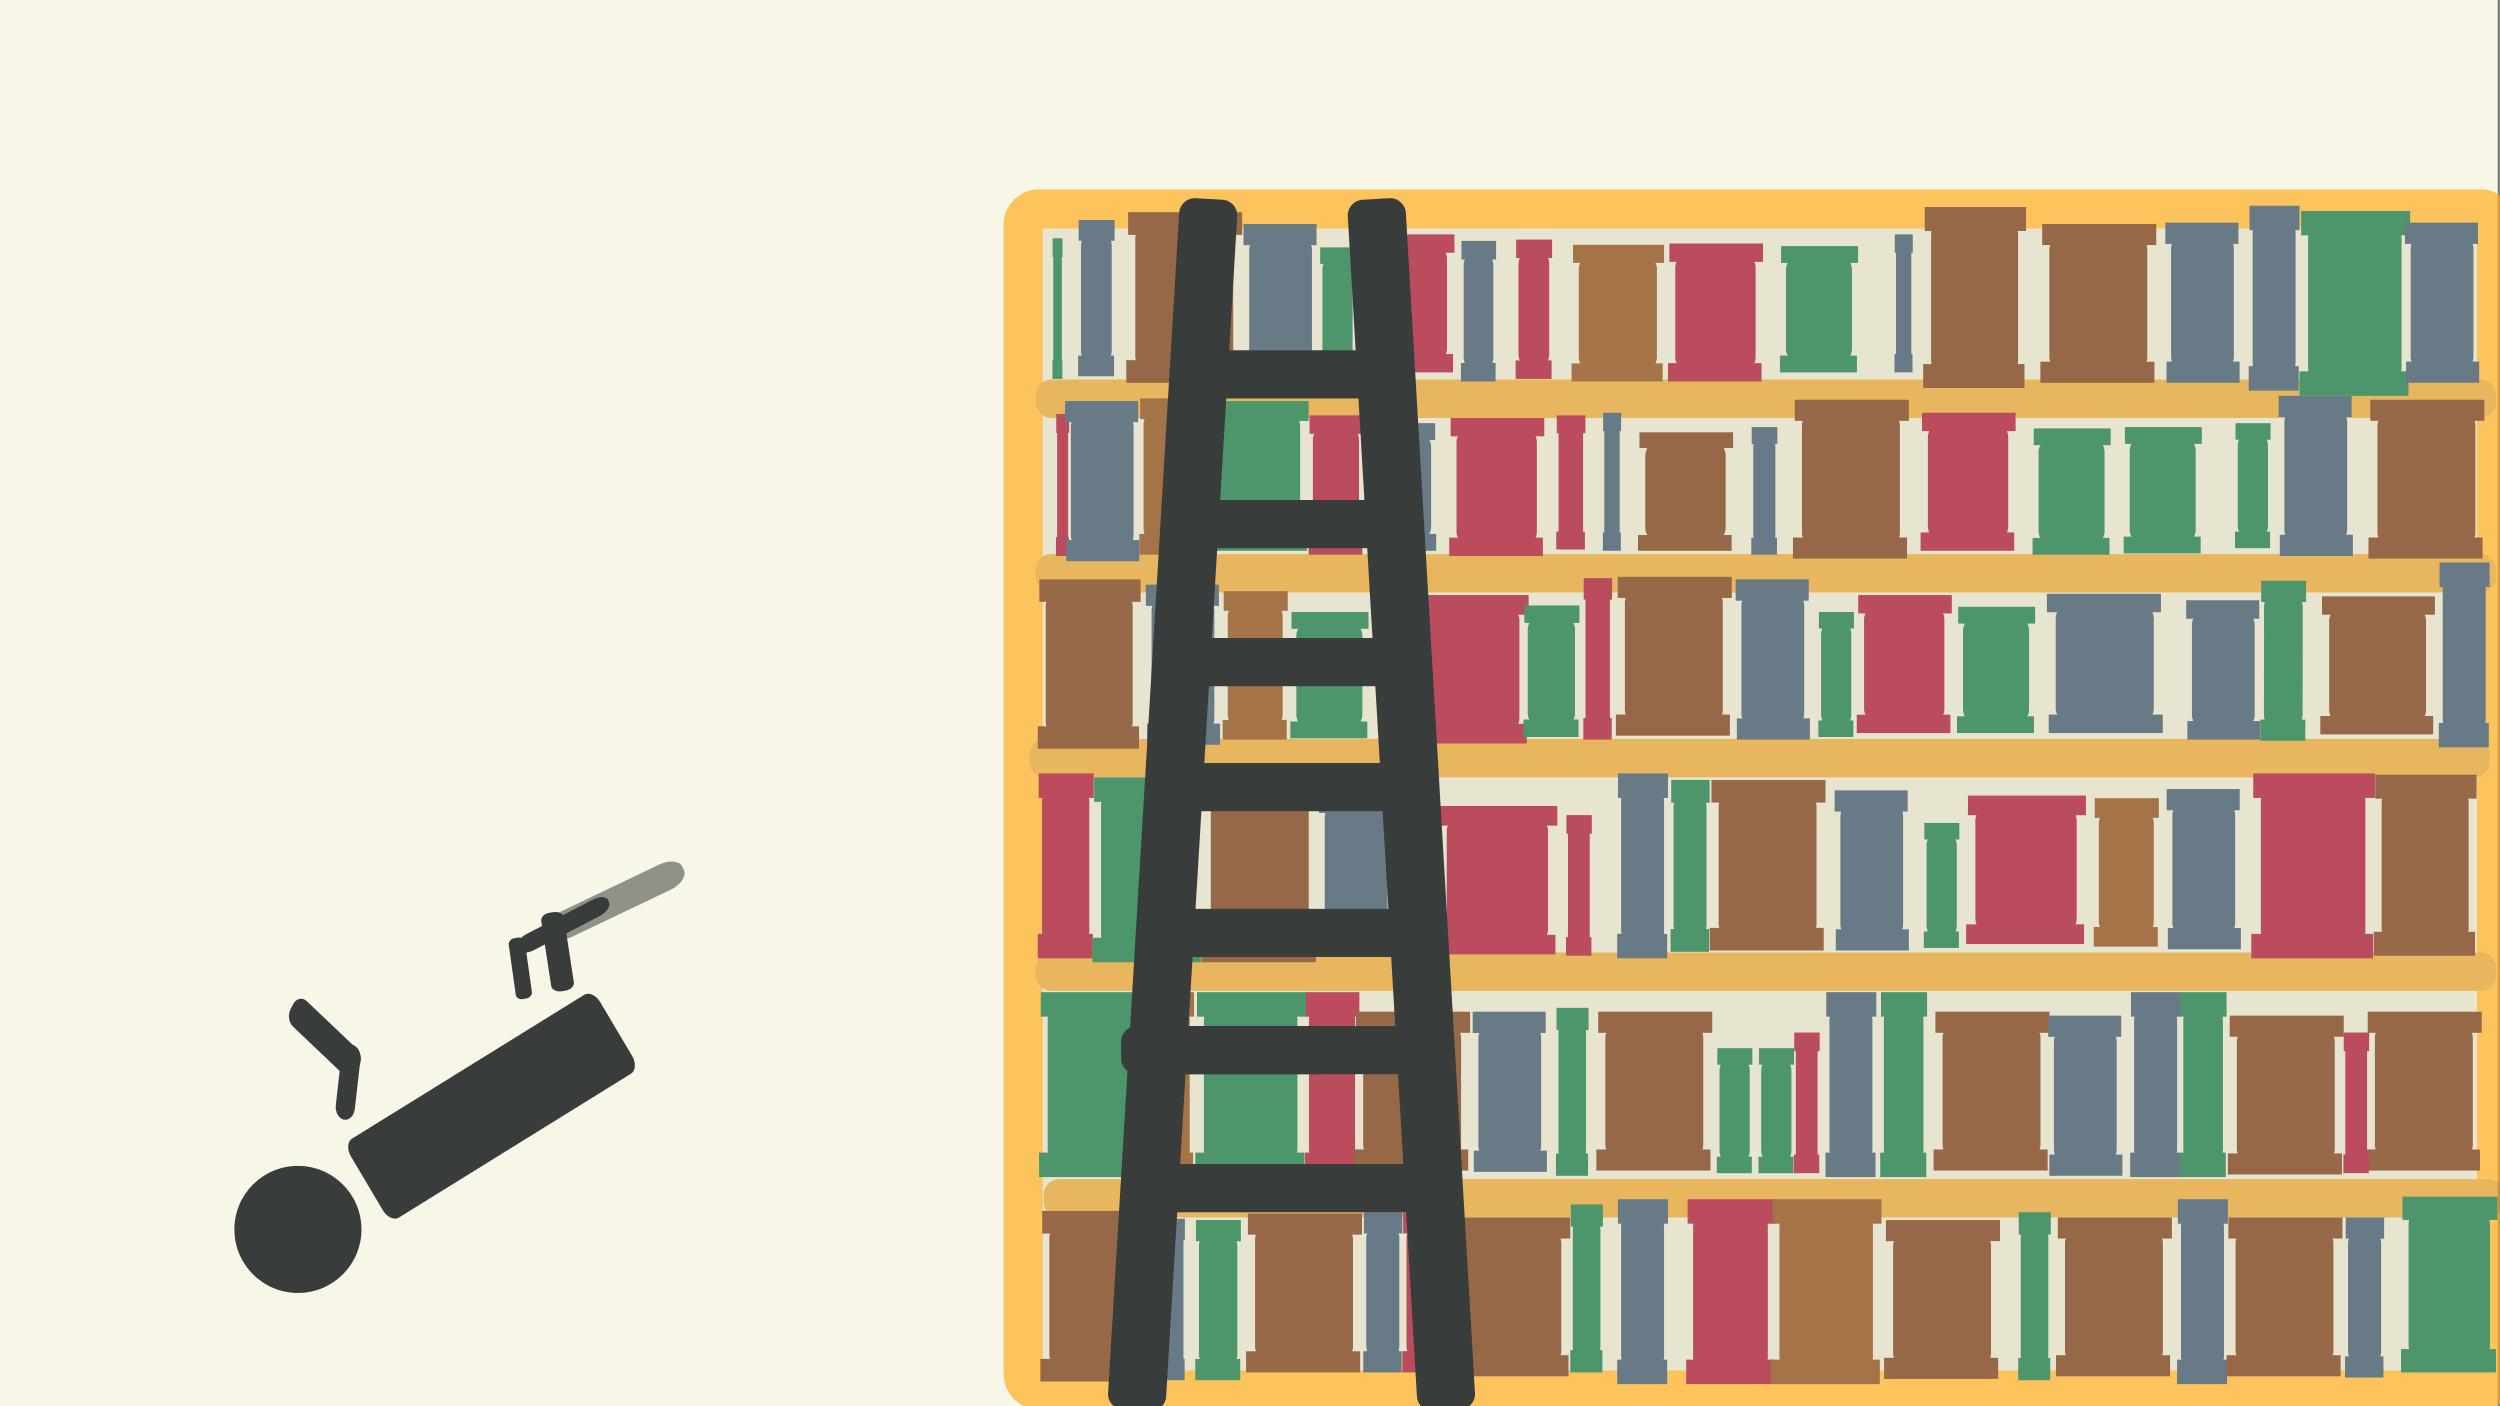 <?xml version="1.0" encoding="utf-8"?>
<!-- Generator: Adobe Illustrator 23.0.3, SVG Export Plug-In . SVG Version: 6.00 Build 0)  -->
<svg version="1.1" id="Layer_1" xmlns="http://www.w3.org/2000/svg" xmlns:xlink="http://www.w3.org/1999/xlink" x="0px" y="0px"
	 viewBox="0 0 1920 1080" style="enable-background:new 0 0 1920 1080;" xml:space="preserve">
<rect x="0" y="0" width="1920" height="1080" fill="#808080" stroke="none"/>
<style type="text/css">
	.st0{fill:#F7F6E7;}
	.st1{opacity:0.69;}
	.st2{fill:#DFDDC5;stroke:#FFAC1D;stroke-width:30;stroke-miterlimit:10;}
	.st3{fill:#DF9A21;}
	.st4{fill:#274259;}
	.st5{fill:#9E0020;}
	.st6{fill:#7F3900;}
	.st7{fill:#006A32;}
	.st8{fill:#6A2900;}
	.st9{fill:#383D3B;}
	.st10{opacity:0.54;fill:#383D3B;enable-background:new    ;}
</style>
<rect x="-4.2" class="st0" width="1922.4" height="1080"/>
<g id="Layer_4">
</g>
<g id="Layer_5">
	<g class="st1">
		<path class="st2" d="M1905.3,1067.5H797.8c-6.6,0-12-5.4-12-12v-883c0-6.6,5.4-12,12-12h1107.5c6.6,0,12,5.4,12,12v883
			C1917.3,1062.1,1911.9,1067.5,1905.3,1067.5z"/>
		<path class="st3" d="M1905,321H807.5c-6.6,0-12-5.4-12-12v-5.5c0-6.6,5.4-12,12-12H1905c6.6,0,12,5.4,12,12v5.5
			C1917,315.6,1911.6,321,1905,321z"/>
		<path class="st3" d="M1905,455H807.5c-6.6,0-12-5.4-12-12v-5.5c0-6.6,5.4-12,12-12H1905c6.6,0,12,5.4,12,12v5.5
			C1917,449.6,1911.6,455,1905,455z"/>
		<path class="st3" d="M1900,597H802.5c-6.6,0-12-5.4-12-12v-5.5c0-6.6,5.4-12,12-12H1900c6.6,0,12,5.4,12,12v5.5
			C1912,591.6,1906.6,597,1900,597z"/>
		<path class="st3" d="M1905,761H807.5c-6.6,0-12-5.4-12-12v-5.5c0-6.6,5.4-12,12-12H1905c6.6,0,12,5.4,12,12v5.5
			C1917,755.6,1911.6,761,1905,761z"/>
		<path class="st3" d="M1911,935H813.5c-6.6,0-12-5.4-12-12v-5.5c0-6.6,5.4-12,12-12H1911c6.6,0,12,5.4,12,12v5.5
			C1923,929.6,1917.6,935,1911,935z"/>
		<g>
			<path class="st4" d="M1751,290.6h-9c-6.6,0-12-5.4-12-12v-99.2c0-6.6,5.4-12,12-12h9c6.6,0,12,5.4,12,12v99.2
				C1763,285.2,1757.6,290.6,1751,290.6z"/>
			<rect x="1727.6" y="158" class="st4" width="38.4" height="18.8"/>
			<rect x="1727" y="281.2" class="st4" width="38.4" height="18.8"/>
		</g>
		<g>
			<path class="st4" d="M1355,419.5L1355,419.5c-4.7,0-8.5-3.8-8.5-8.5V343c0-4.6,3.8-8.5,8.5-8.5l0,0c4.7,0,8.5,3.8,8.5,8.5V411
				C1363.5,415.7,1359.7,419.5,1355,419.5z"/>
			<rect x="1345.3" y="328" class="st4" width="19.7" height="13"/>
			<rect x="1345" y="413" class="st4" width="19.7" height="13"/>
		</g>
		<g>
			<path class="st4" d="M1897,564.6h-9c-6.6,0-12-5.4-12-12v-99.2c0-6.6,5.4-12,12-12h9c6.6,0,12,5.4,12,12v99.2
				C1909,559.2,1903.6,564.6,1897,564.6z"/>
			<rect x="1873.6" y="432" class="st4" width="38.4" height="18.8"/>
			<rect x="1873" y="555.2" class="st4" width="38.4" height="18.8"/>
		</g>
		<g>
			<path class="st4" d="M1135.5,285.8L1135.5,285.8c-6.3,0-11.4-5.1-11.4-11.4v-70.8c0-6.3,5.1-11.4,11.4-11.4l0,0
				c6.3,0,11.4,5.1,11.4,11.4v70.8C1146.9,280.7,1141.8,285.8,1135.5,285.8z"/>
			<rect x="1122.4" y="185" class="st4" width="26.6" height="14.3"/>
			<rect x="1122" y="278.7" class="st4" width="26.6" height="14.3"/>
		</g>
		<g>
			<path class="st4" d="M1266,726.6h-9c-6.6,0-12-5.4-12-12v-99.2c0-6.6,5.4-12,12-12h9c6.6,0,12,5.4,12,12v99.2
				C1278,721.2,1272.6,726.6,1266,726.6z"/>
			<rect x="1242.6" y="594" class="st4" width="38.4" height="18.8"/>
			<rect x="1242" y="717.2" class="st4" width="38.4" height="18.8"/>
		</g>
		<g>
			<path class="st4" d="M842,281L842,281c-6.5,0-11.8-5.3-11.8-11.9v-80.4c0-6.5,5.3-11.9,11.8-11.9l0,0c6.5,0,11.8,5.3,11.8,11.9
				v80.4C853.8,275.7,848.5,281,842,281z"/>
			<rect x="828.4" y="169" class="st4" width="27.6" height="15.9"/>
			<rect x="828" y="273.1" class="st4" width="27.6" height="15.9"/>
		</g>
		<g>
			<path class="st4" d="M1426,894.6h-9c-6.6,0-12-5.4-12-12v-99.2c0-6.6,5.4-12,12-12h9c6.6,0,12,5.4,12,12v99.2
				C1438,889.2,1432.6,894.6,1426,894.6z"/>
			<rect x="1402.6" y="762" class="st4" width="38.4" height="18.8"/>
			<rect x="1402" y="885.2" class="st4" width="38.4" height="18.8"/>
		</g>
		<g>
			<path class="st4" d="M1266,1053.6h-9c-6.6,0-12-5.4-12-12v-99.2c0-6.6,5.4-12,12-12h9c6.6,0,12,5.4,12,12v99.2
				C1278,1048.2,1272.6,1053.6,1266,1053.6z"/>
			<rect x="1242.6" y="921" class="st4" width="38.4" height="18.8"/>
			<rect x="1242" y="1044.2" class="st4" width="38.4" height="18.8"/>
		</g>
		<g>
			<path class="st4" d="M1696,1053.6h-9c-6.6,0-12-5.4-12-12v-99.2c0-6.6,5.4-12,12-12h9c6.6,0,12,5.4,12,12v99.2
				C1708,1048.2,1702.6,1053.6,1696,1053.6z"/>
			<rect x="1672.6" y="921" class="st4" width="38.4" height="18.8"/>
			<rect x="1672" y="1044.2" class="st4" width="38.4" height="18.8"/>
		</g>
		<g>
			<path class="st4" d="M1660,894.6h-9c-6.6,0-12-5.4-12-12v-99.2c0-6.6,5.4-12,12-12h9c6.6,0,12,5.4,12,12v99.2
				C1672,889.2,1666.6,894.6,1660,894.6z"/>
			<rect x="1636.6" y="762" class="st4" width="38.4" height="18.8"/>
			<rect x="1636" y="885.2" class="st4" width="38.4" height="18.8"/>
		</g>
		<g>
			<path class="st4" d="M1238,416L1238,416c-3.3,0-5.9-2.7-5.9-5.9V330c0-3.3,2.7-5.9,5.9-5.9l0,0c3.3,0,5.9,2.7,5.9,5.9V410
				C1243.9,413.3,1241.3,416,1238,416z"/>
			<rect x="1231.2" y="317" class="st4" width="13.8" height="14.1"/>
			<rect x="1231" y="408.9" class="st4" width="13.8" height="14.1"/>
		</g>
		<g>
			<path class="st4" d="M903,1051.8L903,1051.8c-3.3,0-5.9-2.7-5.9-5.9v-95.7c0-3.3,2.7-5.9,5.9-5.9l0,0c3.3,0,5.9,2.7,5.9,5.9v95.7
				C908.9,1049.1,906.3,1051.8,903,1051.8z"/>
			<rect x="896.2" y="936" class="st4" width="13.8" height="16.5"/>
			<rect x="896" y="1043.6" class="st4" width="13.8" height="16.4"/>
		</g>
		<g>
			<path class="st5" d="M1178,283.9L1178,283.9c-6.5,0-11.8-5.3-11.8-11.9v-69.1c0-6.5,5.3-11.9,11.8-11.9l0,0
				c6.5,0,11.8,5.3,11.8,11.9V272C1189.8,278.6,1184.5,283.9,1178,283.9z"/>
			<rect x="1164.4" y="184" class="st5" width="27.6" height="14.2"/>
			<rect x="1164" y="276.8" class="st5" width="27.6" height="14.2"/>
		</g>
		<g>
			<path class="st5" d="M1230.5,559.8h-6.9c-3.3,0-5.9-2.7-5.9-5.9v-95.7c0-3.3,2.7-5.9,5.9-5.9h6.9c3.3,0,5.9,2.7,5.9,5.9v95.7
				C1236.4,557.1,1233.8,559.8,1230.5,559.8z"/>
			<rect x="1216.3" y="444" class="st5" width="21.8" height="16.5"/>
			<rect x="1216" y="551.5" class="st5" width="21.8" height="16.5"/>
		</g>
		<g>
			<path class="st5" d="M1345.9,1053.6h-33.8c-6.5,0-11.8-5.3-11.8-11.8v-99.5c0-6.5,5.3-11.8,11.8-11.8h33.8
				c6.5,0,11.8,5.3,11.8,11.8v99.5C1357.8,1048.3,1352.4,1053.6,1345.9,1053.6z"/>
			<rect x="1296.1" y="921" class="st5" width="66.9" height="18.8"/>
			<rect x="1295" y="1044.2" class="st5" width="66.9" height="18.8"/>
		</g>
		<g>
			<path class="st5" d="M1804.8,726.6h-56.7c-6.5,0-11.8-5.3-11.8-11.8v-99.5c0-6.5,5.3-11.8,11.8-11.8h56.7
				c6.5,0,11.8,5.3,11.8,11.8v99.5C1816.7,721.3,1811.4,726.6,1804.8,726.6z"/>
			<rect x="1730.5" y="594" class="st5" width="93.5" height="18.8"/>
			<rect x="1729" y="717.2" class="st5" width="93.5" height="18.8"/>
		</g>
		<g>
			<path class="st5" d="M1155.1,563.4h-54.2c-6.5,0-11.8-5.3-11.8-11.8v-75.2c0-6.5,5.3-11.9,11.8-11.9h54.2
				c6.5,0,11.8,5.3,11.8,11.9v75.2C1166.9,558.1,1161.6,563.4,1155.1,563.4z"/>
			<rect x="1083.4" y="457" class="st5" width="90.6" height="15.1"/>
			<rect x="1082" y="555.9" class="st5" width="90.6" height="15.1"/>
		</g>
		<g>
			<path class="st5" d="M824.8,726.6h-12.7c-6.5,0-11.8-5.3-11.8-11.8v-99.5c0-6.5,5.3-11.8,11.8-11.8h12.7
				c6.5,0,11.8,5.3,11.8,11.8v99.5C836.7,721.3,831.4,726.6,824.8,726.6z"/>
			<rect x="797.7" y="594" class="st5" width="42.3" height="18.8"/>
			<rect x="797" y="717.2" class="st5" width="42.3" height="18.8"/>
		</g>
		<g>
			<path class="st5" d="M1031.9,418.9h-11.8c-6.5,0-11.8-5.3-11.8-11.9v-69.1c0-6.5,5.3-11.9,11.8-11.9h11.8
				c6.5,0,11.8,5.3,11.8,11.9V407C1043.8,413.6,1038.4,418.9,1031.9,418.9z"/>
			<rect x="1005.7" y="319" class="st5" width="41.3" height="14.2"/>
			<rect x="1005" y="411.8" class="st5" width="41.3" height="14.2"/>
		</g>
		<g>
			<path class="st5" d="M1103,1045.8h-11c-6.5,0-11.8-5.3-11.8-11.8v-83c0-6.5,5.3-11.8,11.8-11.8h11c6.5,0,11.8,5.3,11.8,11.8v83
				C1114.8,1040.5,1109.5,1045.8,1103,1045.8z"/>
			<rect x="1077.6" y="931" class="st5" width="40.4" height="16.3"/>
			<rect x="1077" y="1037.7" class="st5" width="40.4" height="16.3"/>
		</g>
		<g>
			<path class="st5" d="M1028.9,894.6h-11.8c-6.5,0-11.8-5.3-11.8-11.8v-99.5c0-6.5,5.3-11.8,11.8-11.8h11.8
				c6.5,0,11.8,5.3,11.8,11.8v99.5C1040.8,889.3,1035.4,894.6,1028.9,894.6z"/>
			<rect x="1002.7" y="762" class="st5" width="41.3" height="18.8"/>
			<rect x="1002" y="885.2" class="st5" width="41.3" height="18.8"/>
		</g>
		<g>
			<path class="st6" d="M1260.7,286h-36.4c-6.5,0-11.8-5.3-11.8-11.9v-67.4c0-6.5,5.3-11.9,11.8-11.9h36.4c6.5,0,11.8,5.3,11.8,11.9
				v67.4C1272.5,280.7,1267.2,286,1260.7,286z"/>
			<rect x="1208.1" y="188" class="st6" width="69.9" height="13.9"/>
			<rect x="1207" y="279.1" class="st6" width="69.9" height="13.9"/>
		</g>
		<g>
			<path class="st6" d="M1426.6,1053.6h-48.2c-6.5,0-11.8-5.3-11.8-11.8v-99.5c0-6.5,5.3-11.8,11.8-11.8h48.2
				c6.5,0,11.8,5.3,11.8,11.8v99.5C1438.5,1048.3,1433.1,1053.6,1426.6,1053.6z"/>
			<rect x="1361.3" y="921" class="st6" width="83.7" height="18.8"/>
			<rect x="1360" y="1044.2" class="st6" width="83.7" height="18.8"/>
		</g>
		<g>
			<path class="st6" d="M901.9,418h-11.8c-6.5,0-11.8-5.3-11.8-11.9v-80.4c0-6.5,5.3-11.9,11.8-11.9h11.8c6.5,0,11.8,5.3,11.8,11.9
				v80.4C913.8,412.7,908.4,418,901.9,418z"/>
			<rect x="875.7" y="306" class="st6" width="41.3" height="15.9"/>
			<rect x="875" y="410.1" class="st6" width="41.3" height="15.9"/>
		</g>
		<g>
			<path class="st6" d="M901.9,894.6h-11.8c-6.5,0-11.8-5.3-11.8-11.8v-99.5c0-6.5,5.3-11.8,11.8-11.8h11.8
				c6.5,0,11.8,5.3,11.8,11.8v99.5C913.8,889.3,908.4,894.6,901.9,894.6z"/>
			<rect x="875.7" y="762" class="st6" width="41.3" height="18.8"/>
			<rect x="875" y="885.2" class="st6" width="41.3" height="18.8"/>
		</g>
		<g>
			<path class="st7" d="M864.6,894.6h-48.2c-6.5,0-11.8-5.3-11.8-11.8v-99.5c0-6.5,5.3-11.8,11.8-11.8h48.2
				c6.5,0,11.8,5.3,11.8,11.8v99.5C876.5,889.3,871.1,894.6,864.6,894.6z"/>
			<rect x="799.3" y="762" class="st7" width="83.7" height="18.8"/>
			<rect x="798" y="885.2" class="st7" width="83.7" height="18.8"/>
		</g>
		<g>
			<path class="st7" d="M905.6,729.6h-48.2c-6.5,0-11.8-5.3-11.8-11.8v-99.5c0-6.5,5.3-11.8,11.8-11.8h48.2
				c6.5,0,11.8,5.3,11.8,11.8v99.5C917.5,724.3,912.1,729.6,905.6,729.6z"/>
			<rect x="840.3" y="597" class="st7" width="83.7" height="18.8"/>
			<rect x="839" y="720.2" class="st7" width="83.7" height="18.8"/>
		</g>
		<g>
			<path class="st7" d="M986.7,415.4h-47.4c-6.5,0-11.8-5.3-11.8-11.9v-76.1c0-6.5,5.3-11.9,11.8-11.9h47.4
				c6.5,0,11.8,5.3,11.8,11.9v76C998.5,410,993.2,415.4,986.7,415.4z"/>
			<rect x="922.3" y="308" class="st7" width="82.7" height="15.3"/>
			<rect x="921" y="407.7" class="st7" width="82.7" height="15.3"/>
		</g>
		<g>
			<path class="st7" d="M984.6,894.6h-48.2c-6.5,0-11.8-5.3-11.8-11.8v-99.5c0-6.5,5.3-11.8,11.8-11.8h48.2
				c6.5,0,11.8,5.3,11.8,11.8v99.5C996.5,889.3,991.1,894.6,984.6,894.6z"/>
			<rect x="919.3" y="762" class="st7" width="83.7" height="18.8"/>
			<rect x="918" y="885.2" class="st7" width="83.7" height="18.8"/>
		</g>
		<g>
			<path class="st7" d="M1832.6,294.6h-48.2c-6.5,0-11.8-5.3-11.8-11.9v-99.5c0-6.5,5.3-11.9,11.8-11.9h48.2
				c6.5,0,11.8,5.3,11.8,11.9v99.5C1844.5,289.3,1839.1,294.6,1832.6,294.6z"/>
			<rect x="1767.3" y="162" class="st7" width="83.7" height="18.8"/>
			<rect x="1766" y="285.2" class="st7" width="83.7" height="18.8"/>
		</g>
		<g>
			<path class="st7" d="M812.2,283.8L812.2,283.8c-1.8,0-3.3-1.5-3.3-3.3v-87.1c0-1.8,1.5-3.3,3.3-3.3l0,0c1.8,0,3.3,1.5,3.3,3.3
				v87.1C815.4,282.4,814,283.8,812.2,283.8z"/>
			<rect x="808.4" y="183" class="st7" width="7.6" height="14.3"/>
			<rect x="808.3" y="276.7" class="st7" width="7.6" height="14.3"/>
		</g>
		<g>
			<g>
				<path class="st7" d="M938.5,1051.8h-5.9c-6.5,0-11.8-5.3-11.8-11.8v-83c0-6.5,5.3-11.8,11.8-11.8h5.9c6.5,0,11.8,5.3,11.8,11.8
					v83C950.3,1046.5,945,1051.8,938.5,1051.8z"/>
			</g>
			<rect x="918.5" y="937" class="st7" width="34.5" height="16.3"/>
			<rect x="918" y="1043.7" class="st7" width="34.5" height="16.3"/>
		</g>
		<g>
			<path class="st7" d="M1197.8,559.3h-12.7c-6.5,0-11.8-5.3-11.8-11.8v-63.9c0-6.5,5.3-11.9,11.8-11.9h12.7
				c6.5,0,11.8,5.3,11.8,11.9v63.9C1209.7,554,1204.4,559.3,1197.8,559.3z"/>
			<rect x="1170.7" y="465" class="st7" width="42.3" height="13.4"/>
			<rect x="1170" y="552.6" class="st7" width="42.3" height="13.4"/>
		</g>
		<g>
			<path class="st7" d="M1298.8,722.2h-1.7c-6.5,0-11.8-5.3-11.8-11.8v-90.8c0-6.5,5.3-11.8,11.8-11.8h1.7c6.5,0,11.8,5.3,11.8,11.8
				v90.8C1310.7,716.9,1305.4,722.2,1298.8,722.2z"/>
			<rect x="1283.5" y="599" class="st7" width="29.5" height="17.5"/>
			<rect x="1283" y="713.5" class="st7" width="29.5" height="17.5"/>
		</g>
		<g>
			<path class="st7" d="M1465.4,894.6h-6.8c-6.5,0-11.8-5.3-11.8-11.8v-99.5c0-6.5,5.3-11.8,11.8-11.8h6.8c6.5,0,11.8,5.3,11.8,11.8
				v99.5C1477.2,889.3,1471.9,894.6,1465.4,894.6z"/>
			<rect x="1444.6" y="762" class="st7" width="35.4" height="18.8"/>
			<rect x="1444" y="885.2" class="st7" width="35.4" height="18.8"/>
		</g>
		<g>
			<path class="st7" d="M1756.5,560.8l-6,0c-6.5,0-11.8-5.3-11.8-11.9l0.1-83c0-6.5,5.3-11.8,11.9-11.8l6,0
				c6.5,0,11.8,5.3,11.8,11.9l-0.1,83C1768.3,555.5,1763,560.8,1756.5,560.8z"/>
			
				<rect x="1745.7" y="436.9" transform="matrix(1.035310e-03 -1 1 1.035310e-03 1297.885 2207.54)" class="st7" width="16.3" height="34.5"/>
			
				<rect x="1745.1" y="543.6" transform="matrix(1.035310e-03 -1 1 1.035310e-03 1190.566 2313.45)" class="st7" width="16.3" height="34.5"/>
		</g>
		<g>
			<path class="st7" d="M1695.4,894.6h-6.8c-6.5,0-11.8-5.3-11.8-11.8v-99.5c0-6.5,5.3-11.8,11.8-11.8h6.8c6.5,0,11.8,5.3,11.8,11.8
				v99.5C1707.2,889.3,1701.9,894.6,1695.4,894.6z"/>
			<rect x="1674.6" y="762" class="st7" width="35.4" height="18.8"/>
			<rect x="1674" y="885.2" class="st7" width="35.4" height="18.8"/>
		</g>
		<g>
			<path class="st7" d="M1900.5,1045.1h-38.9c-6.5,0-11.8-5.3-11.8-11.8v-93.4c0-6.5,5.3-11.8,11.8-11.8h38.9
				c6.5,0,11.8,5.3,11.8,11.8v93.4C1912.3,1039.7,1907,1045.1,1900.5,1045.1z"/>
			<rect x="1845.1" y="919" class="st7" width="72.9" height="17.9"/>
			<rect x="1844" y="1036.1" class="st7" width="72.9" height="17.9"/>
		</g>
		<g>
			<path class="st8" d="M869.3,1052.3h-51.6c-6.5,0-11.8-5.3-11.8-11.8v-89.9c0-6.5,5.3-11.8,11.8-11.8h51.6
				c6.5,0,11.8,5.3,11.8,11.8v89.9C881.2,1047,875.8,1052.3,869.3,1052.3z"/>
			<rect x="800.4" y="930" class="st8" width="87.6" height="17.4"/>
			<rect x="799" y="1043.6" class="st8" width="87.6" height="17.4"/>
		</g>
		<g>
			<path class="st8" d="M993.3,729.5h-51.6c-6.5,0-11.8-5.3-11.8-11.8V617.3c0-6.5,5.3-11.8,11.8-11.8h51.6
				c6.5,0,11.8,5.3,11.8,11.8v100.3C1005.2,724.2,999.8,729.5,993.3,729.5z"/>
			<rect x="924.4" y="596" class="st8" width="87.6" height="19"/>
			<rect x="923" y="720" class="st8" width="87.6" height="19"/>
		</g>
		<g>
			<path class="st8" d="M1313.5,417h-38.1c-6.5,0-11.8-5.3-11.8-11.9v-55.2c0-6.5,5.3-11.9,11.8-11.9h38.1c6.5,0,11.8,5.3,11.8,11.9
				v55.2C1325.4,411.6,1320.1,417,1313.5,417z"/>
			<rect x="1259.1" y="332" class="st8" width="71.9" height="12.1"/>
			<rect x="1258" y="410.9" class="st8" width="71.9" height="12.1"/>
		</g>
		<g>
			<path class="st8" d="M858.1,566.4h-43.2c-6.5,0-11.8-5.3-11.8-11.8v-89.1c0-6.5,5.3-11.9,11.8-11.9h43.2
				c6.5,0,11.8,5.3,11.8,11.9v89.1C869.9,561,864.6,566.4,858.1,566.4z"/>
			<rect x="798.2" y="445" class="st8" width="77.8" height="17.2"/>
			<rect x="797" y="557.8" class="st8" width="77.8" height="17.2"/>
		</g>
		<g>
			<path class="st8" d="M1884.1,724.8h-43.2c-6.5,0-11.8-5.3-11.8-11.8v-96.9c0-6.5,5.3-11.8,11.8-11.8h43.2
				c6.5,0,11.8,5.3,11.8,11.8v96.9C1895.9,719.5,1890.6,724.8,1884.1,724.8z"/>
			<rect x="1824.2" y="595" class="st8" width="77.8" height="18.4"/>
			<rect x="1823" y="715.6" class="st8" width="77.8" height="18.4"/>
		</g>
		<g>
			<path class="st8" d="M1538.1,288.8h-43.2c-6.5,0-11.8-5.3-11.8-11.9v-96.9c0-6.5,5.3-11.9,11.8-11.9h43.2
				c6.5,0,11.8,5.3,11.8,11.9v96.9C1549.9,283.5,1544.6,288.8,1538.1,288.8z"/>
			<rect x="1478.2" y="159" class="st8" width="77.8" height="18.4"/>
			<rect x="1477" y="279.6" class="st8" width="77.8" height="18.4"/>
		</g>
		<g>
			<path class="st8" d="M935.3,285.3h-51.6c-6.5,0-11.8-5.3-11.8-11.9v-89.9c0-6.5,5.3-11.9,11.8-11.9h51.6
				c6.5,0,11.8,5.3,11.8,11.9v89.9C947.2,280,941.8,285.3,935.3,285.3z"/>
			<rect x="866.4" y="163" class="st8" width="87.6" height="17.4"/>
			<rect x="865" y="276.6" class="st8" width="87.6" height="17.4"/>
		</g>
		<g>
			<path class="st8" d="M1383.3,721.3h-51.6c-6.5,0-11.8-5.3-11.8-11.8v-89.9c0-6.5,5.3-11.8,11.8-11.8h51.6
				c6.5,0,11.8,5.3,11.8,11.8v89.9C1395.2,716,1389.8,721.3,1383.3,721.3z"/>
			<rect x="1314.4" y="599" class="st8" width="87.6" height="17.4"/>
			<rect x="1313" y="712.6" class="st8" width="87.6" height="17.4"/>
		</g>
		<g>
			<path class="st8" d="M1889.3,420.9h-51.6c-6.5,0-11.8-5.3-11.8-11.9v-82.1c0-6.5,5.3-11.9,11.8-11.9h51.6
				c6.5,0,11.8,5.3,11.8,11.9v82.1C1901.2,415.6,1895.8,420.9,1889.3,420.9z"/>
			<rect x="1820.4" y="307" class="st8" width="87.6" height="16.2"/>
			<rect x="1819" y="412.8" class="st8" width="87.6" height="16.2"/>
		</g>
		<g>
			<path class="st8" d="M1780.3,1048.9h-51.6c-6.5,0-11.8-5.3-11.8-11.8v-82.1c0-6.5,5.3-11.8,11.8-11.8h51.6
				c6.5,0,11.8,5.3,11.8,11.8v82.1C1792.2,1043.6,1786.8,1048.9,1780.3,1048.9z"/>
			<rect x="1711.4" y="935" class="st8" width="87.6" height="16.2"/>
			<rect x="1710" y="1040.8" class="st8" width="87.6" height="16.2"/>
		</g>
		<g>
			<path class="st8" d="M1110.3,890.9h-51.6c-6.5,0-11.8-5.3-11.8-11.8v-82.1c0-6.5,5.3-11.8,11.8-11.8h51.6
				c6.5,0,11.8,5.3,11.8,11.8v82.1C1122.2,885.6,1116.8,890.9,1110.3,890.9z"/>
			<rect x="1041.4" y="777" class="st8" width="87.6" height="16.2"/>
			<rect x="1040" y="882.8" class="st8" width="87.6" height="16.2"/>
		</g>
		<g>
			<path class="st5" d="M816.1,419.8L816.1,419.8c-2.3,0-4.2-1.9-4.2-4.2v-86.1c0-2.3,1.9-4.2,4.2-4.2l0,0c2.3,0,4.2,1.9,4.2,4.2
				v86.1C820.3,417.9,818.4,419.8,816.1,419.8z"/>
			<rect x="811.2" y="318" class="st5" width="9.9" height="14.5"/>
			<rect x="811" y="412.5" class="st5" width="9.9" height="14.5"/>
		</g>
		<g>
			<path class="st8" d="M1027.3,1045.9h-51.6c-6.5,0-11.8-5.3-11.8-11.8v-82.1c0-6.5,5.3-11.8,11.8-11.8h51.6
				c6.5,0,11.8,5.3,11.8,11.8v82.1C1039.2,1040.6,1033.8,1045.9,1027.3,1045.9z"/>
			<rect x="958.4" y="932" class="st8" width="87.6" height="16.2"/>
			<rect x="957" y="1037.8" class="st8" width="87.6" height="16.2"/>
		</g>
		<g>
			<path class="st8" d="M1187.3,1048.9h-51.6c-6.5,0-11.8-5.3-11.8-11.8v-82.1c0-6.5,5.3-11.8,11.8-11.8h51.6
				c6.5,0,11.8,5.3,11.8,11.8v82.1C1199.2,1043.6,1193.8,1048.9,1187.3,1048.9z"/>
			<rect x="1118.4" y="935" class="st8" width="87.6" height="16.2"/>
			<rect x="1117" y="1040.8" class="st8" width="87.6" height="16.2"/>
		</g>
		<g>
			<path class="st8" d="M1517.3,1050.9h-51.6c-6.5,0-11.8-5.3-11.8-11.8v-82.1c0-6.5,5.3-11.8,11.8-11.8h51.6
				c6.5,0,11.8,5.3,11.8,11.8v82.1C1529.2,1045.6,1523.8,1050.9,1517.3,1050.9z"/>
			<rect x="1448.4" y="937" class="st8" width="87.6" height="16.2"/>
			<rect x="1447" y="1042.8" class="st8" width="87.6" height="16.2"/>
		</g>
		<g>
			<path class="st8" d="M1649.3,1048.9h-51.6c-6.5,0-11.8-5.3-11.8-11.8v-82.1c0-6.5,5.3-11.8,11.8-11.8h51.6
				c6.5,0,11.8,5.3,11.8,11.8v82.1C1661.2,1043.6,1655.8,1048.9,1649.3,1048.9z"/>
			<rect x="1580.4" y="935" class="st8" width="87.6" height="16.2"/>
			<rect x="1579" y="1040.8" class="st8" width="87.6" height="16.2"/>
		</g>
		<g>
			<path class="st8" d="M1781.3,893.9h-51.6c-6.5,0-11.8-5.3-11.8-11.8v-82.1c0-6.5,5.3-11.8,11.8-11.8h51.6
				c6.5,0,11.8,5.3,11.8,11.8v82.1C1793.2,888.6,1787.8,893.9,1781.3,893.9z"/>
			<rect x="1712.4" y="780" class="st8" width="87.6" height="16.2"/>
			<rect x="1711" y="885.8" class="st8" width="87.6" height="16.2"/>
		</g>
		<g>
			<path class="st8" d="M1887.3,890.9h-51.6c-6.5,0-11.8-5.3-11.8-11.8v-82.1c0-6.5,5.3-11.8,11.8-11.8h51.6
				c6.5,0,11.8,5.3,11.8,11.8v82.1C1899.2,885.6,1893.8,890.9,1887.3,890.9z"/>
			<rect x="1818.4" y="777" class="st8" width="87.6" height="16.2"/>
			<rect x="1817" y="882.8" class="st8" width="87.6" height="16.2"/>
		</g>
		<g>
			<path class="st8" d="M1311.3,556.9h-51.6c-6.5,0-11.8-5.3-11.8-11.8v-82.1c0-6.5,5.3-11.9,11.8-11.9h51.6
				c6.5,0,11.8,5.3,11.8,11.9v82.1C1323.2,551.6,1317.8,556.9,1311.3,556.9z"/>
			<rect x="1242.4" y="443" class="st8" width="87.6" height="16.2"/>
			<rect x="1241" y="548.8" class="st8" width="87.6" height="16.2"/>
		</g>
		<g>
			<path class="st8" d="M1851.4,557h-50.8c-6.5,0-11.8-5.3-11.8-11.8v-68.3c0-6.5,5.3-11.9,11.8-11.9h50.8c6.5,0,11.8,5.3,11.8,11.9
				v68.3C1863.2,551.6,1857.9,557,1851.4,557z"/>
			<rect x="1783.3" y="458" class="st8" width="86.7" height="14.1"/>
			<rect x="1782" y="549.9" class="st8" width="86.7" height="14.1"/>
		</g>
		<g>
			<path class="st8" d="M1555.3,890.9h-51.6c-6.5,0-11.8-5.3-11.8-11.8v-82.1c0-6.5,5.3-11.8,11.8-11.8h51.6
				c6.5,0,11.8,5.3,11.8,11.8v82.1C1567.2,885.6,1561.8,890.9,1555.3,890.9z"/>
			<rect x="1486.4" y="777" class="st8" width="87.6" height="16.2"/>
			<rect x="1485" y="882.8" class="st8" width="87.6" height="16.2"/>
		</g>
		<g>
			<path class="st8" d="M1296.3,890.9h-51.6c-6.5,0-11.8-5.3-11.8-11.8v-82.1c0-6.5,5.3-11.8,11.8-11.8h51.6
				c6.5,0,11.8,5.3,11.8,11.8v82.1C1308.2,885.6,1302.8,890.9,1296.3,890.9z"/>
			<rect x="1227.4" y="777" class="st8" width="87.6" height="16.2"/>
			<rect x="1226" y="882.8" class="st8" width="87.6" height="16.2"/>
		</g>
		<g>
			<path class="st8" d="M1637.3,285.9h-51.6c-6.5,0-11.8-5.3-11.8-11.9v-82.1c0-6.5,5.3-11.9,11.8-11.9h51.6
				c6.5,0,11.8,5.3,11.8,11.9v82.1C1649.2,280.6,1643.8,285.9,1637.3,285.9z"/>
			<rect x="1568.4" y="172" class="st8" width="87.6" height="16.2"/>
			<rect x="1567" y="277.8" class="st8" width="87.6" height="16.2"/>
		</g>
		<g>
			<path class="st8" d="M1447.3,420.9h-51.6c-6.5,0-11.8-5.3-11.8-11.9v-82.1c0-6.5,5.3-11.9,11.8-11.9h51.6
				c6.5,0,11.8,5.3,11.8,11.9v82.1C1459.2,415.6,1453.8,420.9,1447.3,420.9z"/>
			<rect x="1378.4" y="307" class="st8" width="87.6" height="16.2"/>
			<rect x="1377" y="412.8" class="st8" width="87.6" height="16.2"/>
		</g>
		<g>
			<path class="st4" d="M1062.7,1045.8h-1.4c-6.6,0-12-5.4-12-12v-82.7c0-6.6,5.4-12,12-12h1.4c6.6,0,12,5.4,12,12v82.7
				C1074.7,1040.4,1069.3,1045.8,1062.7,1045.8z"/>
			<rect x="1047.5" y="931" class="st4" width="29.5" height="16.3"/>
			<rect x="1047" y="1037.7" class="st4" width="29.5" height="16.3"/>
		</g>
		<g>
			<path class="st4" d="M1816.7,1049.8h-1.4c-6.6,0-12-5.4-12-12v-82.7c0-6.6,5.4-12,12-12h1.4c6.6,0,12,5.4,12,12v82.7
				C1828.7,1044.4,1823.3,1049.8,1816.7,1049.8z"/>
			<rect x="1801.5" y="935" class="st4" width="29.5" height="16.3"/>
			<rect x="1801" y="1041.7" class="st4" width="29.5" height="16.3"/>
		</g>
		<g>
			<path class="st4" d="M1147.4,891.8h24.2c6.6,0,12-5.4,12-12v-82.7c0-6.6-5.4-12-12-12h-24.2c-6.6,0-12,5.4-12,12v82.7
				C1135.4,886.4,1140.8,891.8,1147.4,891.8z"/>
			<rect x="1131" y="777" class="st4" width="56.1" height="16.3"/>
			<rect x="1131.9" y="883.7" class="st4" width="56.1" height="16.3"/>
		</g>
		<g>
			<path class="st4" d="M971.4,286.8h24.2c6.6,0,12-5.4,12-12v-82.7c0-6.6-5.4-12-12-12h-24.2c-6.6,0-12,5.4-12,12v82.7
				C959.4,281.4,964.8,286.8,971.4,286.8z"/>
			<rect x="955" y="172" class="st4" width="56.1" height="16.3"/>
			<rect x="955.9" y="278.7" class="st4" width="56.1" height="16.3"/>
		</g>
		<g>
			<path class="st4" d="M834.4,422.8h24.2c6.6,0,12-5.4,12-12v-82.7c0-6.6-5.4-12-12-12h-24.2c-6.6,0-12,5.4-12,12v82.7
				C822.4,417.4,827.8,422.8,834.4,422.8z"/>
			<rect x="818" y="308" class="st4" width="56.1" height="16.3"/>
			<rect x="818.9" y="414.7" class="st4" width="56.1" height="16.3"/>
		</g>
		<g>
			<path class="st4" d="M1766.4,418.8h24.2c6.6,0,12-5.4,12-12v-82.7c0-6.6-5.4-12-12-12h-24.2c-6.6,0-12,5.4-12,12v82.7
				C1754.4,413.4,1759.8,418.8,1766.4,418.8z"/>
			<rect x="1750" y="304" class="st4" width="56.1" height="16.3"/>
			<rect x="1750.9" y="410.7" class="st4" width="56.1" height="16.3"/>
		</g>
		<g>
			<path class="st4" d="M1863.4,285.8h24.2c6.6,0,12-5.4,12-12v-82.7c0-6.6-5.4-12-12-12h-24.2c-6.6,0-12,5.4-12,12v82.7
				C1851.4,280.4,1856.8,285.8,1863.4,285.8z"/>
			<rect x="1847" y="171" class="st4" width="56.1" height="16.3"/>
			<rect x="1847.9" y="277.7" class="st4" width="56.1" height="16.3"/>
		</g>
		<g>
			<path class="st4" d="M1425.4,721.8h24.2c6.6,0,12-5.4,12-12v-82.7c0-6.6-5.4-12-12-12h-24.2c-6.6,0-12,5.4-12,12v82.7
				C1413.4,716.4,1418.8,721.8,1425.4,721.8z"/>
			<rect x="1409" y="607" class="st4" width="56.1" height="16.3"/>
			<rect x="1409.9" y="713.7" class="st4" width="56.1" height="16.3"/>
		</g>
		<g>
			<path class="st4" d="M1589.4,894.8h24.2c6.6,0,12-5.4,12-12v-82.7c0-6.6-5.4-12-12-12h-24.2c-6.6,0-12,5.4-12,12v82.7
				C1577.4,889.4,1582.8,894.8,1589.4,894.8z"/>
			<rect x="1573" y="780" class="st4" width="56.1" height="16.3"/>
			<rect x="1573.9" y="886.7" class="st4" width="56.1" height="16.3"/>
		</g>
		<g>
			<path class="st4" d="M1349.4,559.8h24.2c6.6,0,12-5.4,12-12v-82.7c0-6.6-5.4-12-12-12h-24.2c-6.6,0-12,5.4-12,12v82.7
				C1337.4,554.4,1342.8,559.8,1349.4,559.8z"/>
			<rect x="1333" y="445" class="st4" width="56.1" height="16.3"/>
			<rect x="1333.9" y="551.7" class="st4" width="56.1" height="16.3"/>
		</g>
		<g>
			<path class="st4" d="M1029.4,722.8h24.2c6.6,0,12-5.4,12-12v-82.7c0-6.6-5.4-12-12-12h-24.2c-6.6,0-12,5.4-12,12v82.7
				C1017.4,717.4,1022.8,722.8,1029.4,722.8z"/>
			<rect x="1013" y="608" class="st4" width="56.1" height="16.3"/>
			<rect x="1013.9" y="714.7" class="st4" width="56.1" height="16.3"/>
		</g>
		<g>
			<path class="st4" d="M896.4,563.8h24.2c6.6,0,12-5.4,12-12v-82.7c0-6.6-5.4-12-12-12h-24.2c-6.6,0-12,5.4-12,12v82.7
				C884.4,558.4,889.8,563.8,896.4,563.8z"/>
			<rect x="880" y="449" class="st4" width="56.1" height="16.3"/>
			<rect x="880.9" y="555.7" class="st4" width="56.1" height="16.3"/>
		</g>
		<g>
			<path class="st4" d="M1067.9,416.5h19.2c6.6,0,12-5.4,12-12v-61c0-6.6-5.4-12-12-12h-19.2c-6.6,0-12,5.4-12,12v61
				C1055.9,411.1,1061.3,416.5,1067.9,416.5z"/>
			<rect x="1052" y="325" class="st4" width="50.2" height="13"/>
			<rect x="1052.8" y="410" class="st4" width="50.2" height="13"/>
		</g>
		<g>
			<path class="st4" d="M1679.4,285.8h24.2c6.6,0,12-5.4,12-12v-82.7c0-6.6-5.4-12-12-12h-24.2c-6.6,0-12,5.4-12,12v82.7
				C1667.4,280.4,1672.8,285.8,1679.4,285.8z"/>
			<rect x="1663" y="171" class="st4" width="56.1" height="16.3"/>
			<rect x="1663.9" y="277.7" class="st4" width="56.1" height="16.3"/>
		</g>
		<g>
			<path class="st4" d="M1680.4,720.8h24.2c6.6,0,12-5.4,12-12v-82.7c0-6.6-5.4-12-12-12h-24.2c-6.6,0-12,5.4-12,12v82.7
				C1668.4,715.4,1673.8,720.8,1680.4,720.8z"/>
			<rect x="1664" y="606" class="st4" width="56.1" height="16.3"/>
			<rect x="1664.9" y="712.7" class="st4" width="56.1" height="16.3"/>
		</g>
		<g>
			<path class="st4" d="M1695.4,560.9h24.2c6.6,0,12-5.4,12-12v-68.8c0-6.6-5.4-12-12-12h-24.2c-6.6,0-12,5.4-12,12v68.8
				C1683.4,555.5,1688.8,560.9,1695.4,560.9z"/>
			<rect x="1679" y="461" class="st4" width="56.1" height="14.2"/>
			<rect x="1679.9" y="553.8" class="st4" width="56.1" height="14.2"/>
		</g>
		<g>
			<path class="st7" d="M1218.5,1045.4L1218.5,1045.4c-5.8,0-10.6-4.8-10.6-10.6v-90.7c0-5.8,4.8-10.6,10.6-10.6l0,0
				c5.8,0,10.6,4.8,10.6,10.6v90.7C1229.1,1040.7,1224.3,1045.4,1218.5,1045.4z"/>
			<rect x="1206.4" y="925" class="st7" width="24.6" height="17.1"/>
			<rect x="1206" y="1036.9" class="st7" width="24.6" height="17.1"/>
		</g>
		<g>
			<path class="st7" d="M1562.5,1051.4L1562.5,1051.4c-5.8,0-10.6-4.8-10.6-10.6v-90.7c0-5.8,4.8-10.6,10.6-10.6l0,0
				c5.8,0,10.6,4.8,10.6,10.6v90.7C1573.1,1046.7,1568.3,1051.4,1562.5,1051.4z"/>
			<rect x="1550.4" y="931" class="st7" width="24.6" height="17.1"/>
			<rect x="1550" y="1042.9" class="st7" width="24.6" height="17.1"/>
		</g>
		<g>
			<path class="st7" d="M1207.5,894.4L1207.5,894.4c-5.8,0-10.6-4.8-10.6-10.6v-90.7c0-5.8,4.8-10.6,10.6-10.6l0,0
				c5.8,0,10.6,4.8,10.6,10.6v90.7C1218.1,889.7,1213.3,894.4,1207.5,894.4z"/>
			<rect x="1195.4" y="774" class="st7" width="24.6" height="17.1"/>
			<rect x="1195" y="885.9" class="st7" width="24.6" height="17.1"/>
		</g>
		<g>
			<path class="st7" d="M1028.2,279.6h-2c-5.8,0-10.6-4.8-10.6-10.6v-62.1c0-5.8,4.8-10.6,10.6-10.6h2c5.8,0,10.6,4.8,10.6,10.6
				v62.1C1038.8,274.9,1034,279.6,1028.2,279.6z"/>
			<rect x="1013.9" y="190" class="st7" width="26.9" height="12.7"/>
			<rect x="1013.5" y="273.3" class="st7" width="26.9" height="12.7"/>
		</g>
		<g>
			<path class="st7" d="M1731.2,414.6h-2c-5.8,0-10.6-4.8-10.6-10.6v-62.1c0-5.8,4.8-10.6,10.6-10.6h2c5.8,0,10.6,4.8,10.6,10.6V404
				C1741.8,409.9,1737,414.6,1731.2,414.6z"/>
			<rect x="1716.9" y="325" class="st7" width="26.9" height="12.7"/>
			<rect x="1716.5" y="408.3" class="st7" width="26.9" height="12.7"/>
		</g>
		<g>
			<path class="st7" d="M1333.2,894.6h-2c-5.8,0-10.6-4.8-10.6-10.6v-62.1c0-5.8,4.8-10.6,10.6-10.6h2c5.8,0,10.6,4.8,10.6,10.6V884
				C1343.8,889.9,1339,894.6,1333.2,894.6z"/>
			<rect x="1318.9" y="805" class="st7" width="26.9" height="12.7"/>
			<rect x="1318.5" y="888.3" class="st7" width="26.9" height="12.7"/>
		</g>
		<g>
			<path class="st7" d="M1411.2,559.6h-2c-5.8,0-10.6-4.8-10.6-10.6v-62.1c0-5.8,4.8-10.6,10.6-10.6h2c5.8,0,10.6,4.8,10.6,10.6V549
				C1421.8,554.9,1417,559.6,1411.2,559.6z"/>
			<rect x="1396.9" y="470" class="st7" width="26.9" height="12.7"/>
			<rect x="1396.5" y="553.3" class="st7" width="26.9" height="12.7"/>
		</g>
		<g>
			<path class="st7" d="M1365.2,894.6h-2c-5.8,0-10.6-4.8-10.6-10.6v-62.1c0-5.8,4.8-10.6,10.6-10.6h2c5.8,0,10.6,4.8,10.6,10.6V884
				C1375.8,889.9,1371,894.6,1365.2,894.6z"/>
			<rect x="1350.9" y="805" class="st7" width="26.9" height="12.7"/>
			<rect x="1350.5" y="888.3" class="st7" width="26.9" height="12.7"/>
		</g>
		<g>
			<path class="st7" d="M1086.2,721.6h-2c-5.8,0-10.6-4.8-10.6-10.6v-62.1c0-5.8,4.8-10.6,10.6-10.6h2c5.8,0,10.6,4.8,10.6,10.6V711
				C1096.8,716.9,1092,721.6,1086.2,721.6z"/>
			<rect x="1071.9" y="632" class="st7" width="26.9" height="12.7"/>
			<rect x="1071.5" y="715.3" class="st7" width="26.9" height="12.7"/>
		</g>
		<g>
			<path class="st7" d="M1492.2,721.6h-2c-5.8,0-10.6-4.8-10.6-10.6v-62.1c0-5.8,4.8-10.6,10.6-10.6h2c5.8,0,10.6,4.8,10.6,10.6V711
				C1502.8,716.9,1498,721.6,1492.2,721.6z"/>
			<rect x="1477.9" y="632" class="st7" width="26.9" height="12.7"/>
			<rect x="1477.5" y="715.3" class="st7" width="26.9" height="12.7"/>
		</g>
		<g>
			<path class="st5" d="M1177.1,725.4h-54.2c-6.5,0-11.8-5.3-11.8-11.8v-75.2c0-6.5,5.3-11.8,11.8-11.8h54.2
				c6.5,0,11.8,5.3,11.8,11.8v75.2C1188.9,720.1,1183.6,725.4,1177.1,725.4z"/>
			<rect x="1105.4" y="619" class="st5" width="90.6" height="15.1"/>
			<rect x="1104" y="717.9" class="st5" width="90.6" height="15.1"/>
		</g>
		<g>
			<path class="st5" d="M1583.1,717.4h-54.2c-6.5,0-11.8-5.3-11.8-11.8v-75.2c0-6.5,5.3-11.8,11.8-11.8h54.2
				c6.5,0,11.8,5.3,11.8,11.8v75.2C1594.9,712.1,1589.6,717.4,1583.1,717.4z"/>
			<rect x="1511.4" y="611" class="st5" width="90.6" height="15.1"/>
			<rect x="1510" y="709.9" class="st5" width="90.6" height="15.1"/>
		</g>
		<g>
			<path class="st5" d="M1168.5,420h-38.1c-6.5,0-11.8-5.3-11.8-11.9v-68.3c0-6.5,5.3-11.9,11.8-11.9h38.1c6.5,0,11.8,5.3,11.8,11.9
				v68.3C1180.4,414.6,1175.1,420,1168.5,420z"/>
			<rect x="1114.1" y="321" class="st5" width="71.9" height="14.1"/>
			<rect x="1113" y="412.9" class="st5" width="71.9" height="14.1"/>
		</g>
		<g>
			<path class="st5" d="M1099.5,279h-38.1c-6.5,0-11.8-5.3-11.8-11.9v-68.3c0-6.5,5.3-11.9,11.8-11.9h38.1c6.5,0,11.8,5.3,11.8,11.9
				v68.3C1111.4,273.6,1106.1,279,1099.5,279z"/>
			<rect x="1045.1" y="180" class="st5" width="71.9" height="14.1"/>
			<rect x="1044" y="271.9" class="st5" width="71.9" height="14.1"/>
		</g>
		<g>
			<path class="st5" d="M1530.5,416h-38.1c-6.5,0-11.8-5.3-11.8-11.9v-68.3c0-6.5,5.3-11.9,11.8-11.9h38.1c6.5,0,11.8,5.3,11.8,11.9
				v68.3C1542.4,410.6,1537.1,416,1530.5,416z"/>
			<rect x="1476.1" y="317" class="st5" width="71.9" height="14.1"/>
			<rect x="1475" y="408.9" class="st5" width="71.9" height="14.1"/>
		</g>
		<g>
			<path class="st5" d="M1481.5,556h-38.1c-6.5,0-11.8-5.3-11.8-11.8v-68.3c0-6.5,5.3-11.9,11.8-11.9h38.1c6.5,0,11.8,5.3,11.8,11.9
				v68.3C1493.4,550.6,1488.1,556,1481.5,556z"/>
			<rect x="1427.1" y="457" class="st5" width="71.9" height="14.1"/>
			<rect x="1426" y="548.9" class="st5" width="71.9" height="14.1"/>
		</g>
		<g>
			<path class="st5" d="M1336.5,286h-38.1c-6.5,0-11.8-5.3-11.8-11.9v-68.3c0-6.5,5.3-11.9,11.8-11.9h38.1c6.5,0,11.8,5.3,11.8,11.9
				v68.3C1348.4,280.6,1343.1,286,1336.5,286z"/>
			<rect x="1282.1" y="187" class="st5" width="71.9" height="14.1"/>
			<rect x="1281" y="278.9" class="st5" width="71.9" height="14.1"/>
		</g>
		<g>
			<path class="st5" d="M1390,893.8h-4.9c-3.3,0-5.9-2.7-5.9-5.9v-81.8c0-3.3,2.7-5.9,5.9-5.9h4.9c3.3,0,5.9,2.7,5.9,5.9v81.8
				C1396,891.2,1393.3,893.8,1390,893.8z"/>
			<rect x="1378" y="793" class="st5" width="19.5" height="14.3"/>
			<rect x="1377.7" y="886.7" class="st5" width="19.5" height="14.3"/>
		</g>
		<g>
			<path class="st5" d="M1812,893.8h-4.9c-3.3,0-5.9-2.7-5.9-5.9v-81.8c0-3.3,2.7-5.9,5.9-5.9h4.9c3.3,0,5.9,2.7,5.9,5.9v81.8
				C1818,891.2,1815.3,893.8,1812,893.8z"/>
			<rect x="1800" y="793" class="st5" width="19.5" height="14.3"/>
			<rect x="1799.7" y="886.7" class="st5" width="19.5" height="14.3"/>
		</g>
		<g>
			<path class="st5" d="M1215,726.8h-4.9c-3.3,0-5.9-2.7-5.9-5.9v-81.8c0-3.3,2.7-5.9,5.9-5.9h4.9c3.3,0,5.9,2.7,5.9,5.9v81.8
				C1221,724.2,1218.3,726.8,1215,726.8z"/>
			<rect x="1203" y="626" class="st5" width="19.5" height="14.3"/>
			<rect x="1202.7" y="719.7" class="st5" width="19.5" height="14.3"/>
		</g>
		<g>
			<path class="st5" d="M1071,556.8h-4.9c-3.3,0-5.9-2.7-5.9-5.9v-81.8c0-3.3,2.7-5.9,5.9-5.9h4.9c3.3,0,5.9,2.7,5.9,5.9v81.8
				C1077,554.2,1074.3,556.8,1071,556.8z"/>
			<rect x="1059" y="456" class="st5" width="19.5" height="14.3"/>
			<rect x="1058.7" y="549.7" class="st5" width="19.5" height="14.3"/>
		</g>
		<g>
			<path class="st5" d="M1209.9,415.2h-7c-3.3,0-5.9-2.7-5.9-5.9v-77.5c0-3.3,2.7-5.9,5.9-5.9h7c3.3,0,5.9,2.7,5.9,5.9v77.5
				C1215.8,412.5,1213.1,415.2,1209.9,415.2z"/>
			<rect x="1195.6" y="319" class="st5" width="22" height="13.7"/>
			<rect x="1195.2" y="408.3" class="st5" width="22" height="13.7"/>
		</g>
		<g>
			<path class="st4" d="M1462,279L1462,279c-3.3,0-5.9-2.7-5.9-5.9V193c0-3.3,2.7-5.9,5.9-5.9l0,0c3.3,0,5.9,2.7,5.9,5.9V273
				C1467.9,276.3,1465.3,279,1462,279z"/>
			<rect x="1455.2" y="180" class="st4" width="13.8" height="14.1"/>
			<rect x="1455" y="271.9" class="st4" width="13.8" height="14.1"/>
		</g>
		<g>
			<path class="st7" d="M1604.5,419.6h-27.1c-6.5,0-11.8-5.3-11.8-11.9v-60.4c0-6.5,5.3-11.9,11.8-11.9h27.1
				c6.5,0,11.8,5.3,11.8,11.9v60.4C1616.4,414.2,1611.1,419.6,1604.5,419.6z"/>
			<rect x="1561.9" y="329" class="st7" width="59.1" height="12.9"/>
			<rect x="1561" y="413.1" class="st7" width="59.1" height="12.9"/>
		</g>
		<g>
			<path class="st7" d="M1546.5,556.6h-27.1c-6.5,0-11.8-5.3-11.8-11.8v-60.4c0-6.5,5.3-11.9,11.8-11.9h27.1
				c6.5,0,11.8,5.3,11.8,11.9v60.4C1558.4,551.2,1553.1,556.6,1546.5,556.6z"/>
			<rect x="1503.9" y="466" class="st7" width="59.1" height="12.9"/>
			<rect x="1503" y="550.1" class="st7" width="59.1" height="12.9"/>
		</g>
		<g>
			<path class="st7" d="M1034.5,560.6h-27.1c-6.5,0-11.8-5.3-11.8-11.8v-60.4c0-6.5,5.3-11.9,11.8-11.9h27.1
				c6.5,0,11.8,5.3,11.8,11.9v60.4C1046.4,555.2,1041.1,560.6,1034.5,560.6z"/>
			<rect x="991.9" y="470" class="st7" width="59.1" height="12.9"/>
			<rect x="991" y="554.1" class="st7" width="59.1" height="12.9"/>
		</g>
		<g>
			<path class="st7" d="M1410.5,279.6h-27.1c-6.5,0-11.8-5.3-11.8-11.9v-60.4c0-6.5,5.3-11.9,11.8-11.9h27.1
				c6.5,0,11.8,5.3,11.8,11.9v60.4C1422.4,274.2,1417.1,279.6,1410.5,279.6z"/>
			<rect x="1367.9" y="189" class="st7" width="59.1" height="12.9"/>
			<rect x="1367" y="273.1" class="st7" width="59.1" height="12.9"/>
		</g>
		<g>
			<path class="st7" d="M1674.5,418.6h-27.1c-6.5,0-11.8-5.3-11.8-11.9v-60.4c0-6.5,5.3-11.9,11.8-11.9h27.1
				c6.5,0,11.8,5.3,11.8,11.9v60.4C1686.4,413.2,1681.1,418.6,1674.5,418.6z"/>
			<rect x="1631.9" y="328" class="st7" width="59.1" height="12.9"/>
			<rect x="1631" y="412.1" class="st7" width="59.1" height="12.9"/>
		</g>
		<g>
			<path class="st4" d="M1590.8,555.9h51.3c6.6,0,12-5.4,12-12v-68.8c0-6.6-5.4-12-12-12h-51.3c-6.6,0-12,5.4-12,12v68.8
				C1578.8,550.5,1584.3,555.9,1590.8,555.9z"/>
			<rect x="1572" y="456" class="st4" width="87.6" height="14.2"/>
			<rect x="1573.4" y="548.8" class="st4" width="87.6" height="14.2"/>
		</g>
		<g>
			<path class="st6" d="M973.3,560.4h-18.6c-6.5,0-11.8-5.3-11.8-11.8v-75.2c0-6.5,5.3-11.9,11.8-11.9h18.6
				c6.5,0,11.8,5.3,11.8,11.9v75.2C985.2,555.1,979.8,560.4,973.3,560.4z"/>
			<rect x="939.8" y="454" class="st6" width="49.2" height="15.1"/>
			<rect x="939" y="552.9" class="st6" width="49.2" height="15.1"/>
		</g>
		<g>
			<path class="st6" d="M1642.3,719.4h-18.6c-6.5,0-11.8-5.3-11.8-11.8v-75.2c0-6.5,5.3-11.8,11.8-11.8h18.6
				c6.5,0,11.8,5.3,11.8,11.8v75.2C1654.2,714.1,1648.8,719.4,1642.3,719.4z"/>
			<rect x="1608.8" y="613" class="st6" width="49.2" height="15.1"/>
			<rect x="1608" y="711.9" class="st6" width="49.2" height="15.1"/>
		</g>
	</g>
</g>
<g id="Layer_3">
	<path class="st9" d="M882.9,1083.8l-20.6-1.2c-6.6-0.4-11.7-6.1-11.3-12.7l54.6-906.4c0.4-6.6,6.1-11.6,12.7-11.3l20.6,1.2
		c6.6,0.4,11.7,6.1,11.3,12.7l-54.6,906.4C895.2,1079.1,889.5,1084.2,882.9,1083.8z"/>
	<path class="st9" d="M1121.5,1082.6l-20.6,1.2c-6.6,0.4-12.3-4.7-12.7-11.3l-53.1-906.4c-0.4-6.6,4.7-12.3,11.3-12.7l20.6-1.2
		c6.6-0.4,12.3,4.7,12.7,11.3l53.1,906.4C1133.2,1076.5,1128.1,1082.2,1121.5,1082.6z"/>
	<path class="st9" d="M1071.9,306H912.8c-6.6,0-12-5.4-12-12v-13c0-6.6,5.4-12,12-12h159.2c6.6,0,12,5.4,12,12v13
		C1083.9,300.6,1078.5,306,1071.9,306z"/>
	<path class="st9" d="M1071.9,421H912.8c-6.6,0-12-5.4-12-12v-13c0-6.6,5.4-12,12-12h159.2c6.6,0,12,5.4,12,12v13
		C1083.9,415.6,1078.5,421,1071.9,421z"/>
	<path class="st9" d="M1071.9,527H912.8c-6.6,0-12-5.4-12-12v-13c0-6.6,5.4-12,12-12h159.2c6.6,0,12,5.4,12,12v13
		C1083.9,521.6,1078.5,527,1071.9,527z"/>
	<path class="st9" d="M1071.9,623H912.8c-6.6,0-12-5.4-12-12v-13c0-6.6,5.4-12,12-12h159.2c6.6,0,12,5.4,12,12v13
		C1083.9,617.6,1078.5,623,1071.9,623z"/>
	<path class="st9" d="M1071.9,735H912.8c-6.6,0-12-5.4-12-12v-13c0-6.6,5.4-12,12-12h159.2c6.6,0,12,5.4,12,12v13
		C1083.9,729.6,1078.5,735,1071.9,735z"/>
	<path class="st9" d="M1071.9,825H912.8c-6.6,0-12-5.4-12-12v-13c0-6.6,5.4-12,12-12h159.2c6.6,0,12,5.4,12,12v13
		C1083.9,819.6,1078.5,825,1071.9,825z"/>
	<path class="st9" d="M1013,825H873c-6.6,0-12-5.4-12-12v-13c0-6.6,5.4-12,12-12h140c6.6,0,12,5.4,12,12v13
		C1025,819.6,1019.6,825,1013,825z"/>
	<path class="st9" d="M1089,931H894.8c-6.6,0-12-5.4-12-12v-13c0-6.6,5.4-12,12-12H1089c6.6,0,12,5.4,12,12v13
		C1101,925.6,1095.6,931,1089,931z"/>
</g>
<g id="Layer_6">
	<ellipse class="st9" cx="228.8" cy="944.2" rx="48.8" ry="48.8"/>
	<path class="st9" d="M484.6,824.6L306.3,935.1c-3.6,2.2-9.1-0.3-12.2-5.5l-24.6-41.5c-3.1-5.3-2.7-11.4,0.8-13.6L448.7,764
		c3.6-2.2,9.1,0.3,12.2,5.5l24.6,41.5C488.6,816.3,488.2,822.4,484.6,824.6z"/>
	<path class="st9" d="M270.6,802.5L270.6,802.5c-4-0.8-7.8,2.9-8.4,8.3l-4.3,37.9c-0.6,5.3,2.2,10.4,6.2,11.2l0,0
		c4,0.8,7.8-2.9,8.4-8.3l4.3-37.9C277.4,808.3,274.6,803.3,270.6,802.5z"/>
	<path class="st9" d="M263.5,825l-38.5-36.6c-3.3-3.2-4.1-9.3-1.7-13.7l1.9-3.6c2.4-4.4,7-5.4,10.3-2.3l38.5,36.6
		c3.3,3.2,4.1,9.3,1.7,13.7l-1.9,3.6C271.5,827.1,266.9,828.2,263.5,825z"/>
	<path class="st10" d="M525.2,668.1l-1-2.3c-2.1-4.7-10.2-5.5-18-1.8L430.9,700c-7.8,3.7-12.4,10.6-10.3,15.2l1,2.3
		c2.1,4.7,10.2,5.5,18,1.8l75.3-35.9C522.8,679.6,527.4,672.8,525.2,668.1z"/>
	<path class="st9" d="M433.1,704.7l7.6,49.6c0.5,3-2.4,5.9-6.3,6.5l-3.2,0.5c-3.9,0.6-7.5-1.3-7.9-4.2l-7.6-49.6
		c-0.5-3,2.4-5.9,6.3-6.5l3.2-0.5C429.1,699.9,432.6,701.8,433.1,704.7z"/>
	<path class="st9" d="M467.8,693l-0.6-1.5c-1.3-3.1-6.6-3.3-11.8-0.6l-50.8,26.3c-5.2,2.7-8.5,7.4-7.2,10.5l0.6,1.5
		c1.3,3.1,6.6,3.3,11.8,0.6l50.8-26.3C465.8,700.8,469,696.1,467.8,693z"/>
	<path class="st9" d="M403.1,723.4l5.4,38.5c0.3,2.3-1.7,4.6-4.5,5l-2.3,0.4c-2.8,0.5-5.3-1-5.6-3.3l-5.4-38.5
		c-0.3-2.3,1.7-4.6,4.5-5l2.3-0.4C400.2,719.6,402.7,721.1,403.1,723.4z"/>
</g>
</svg>
